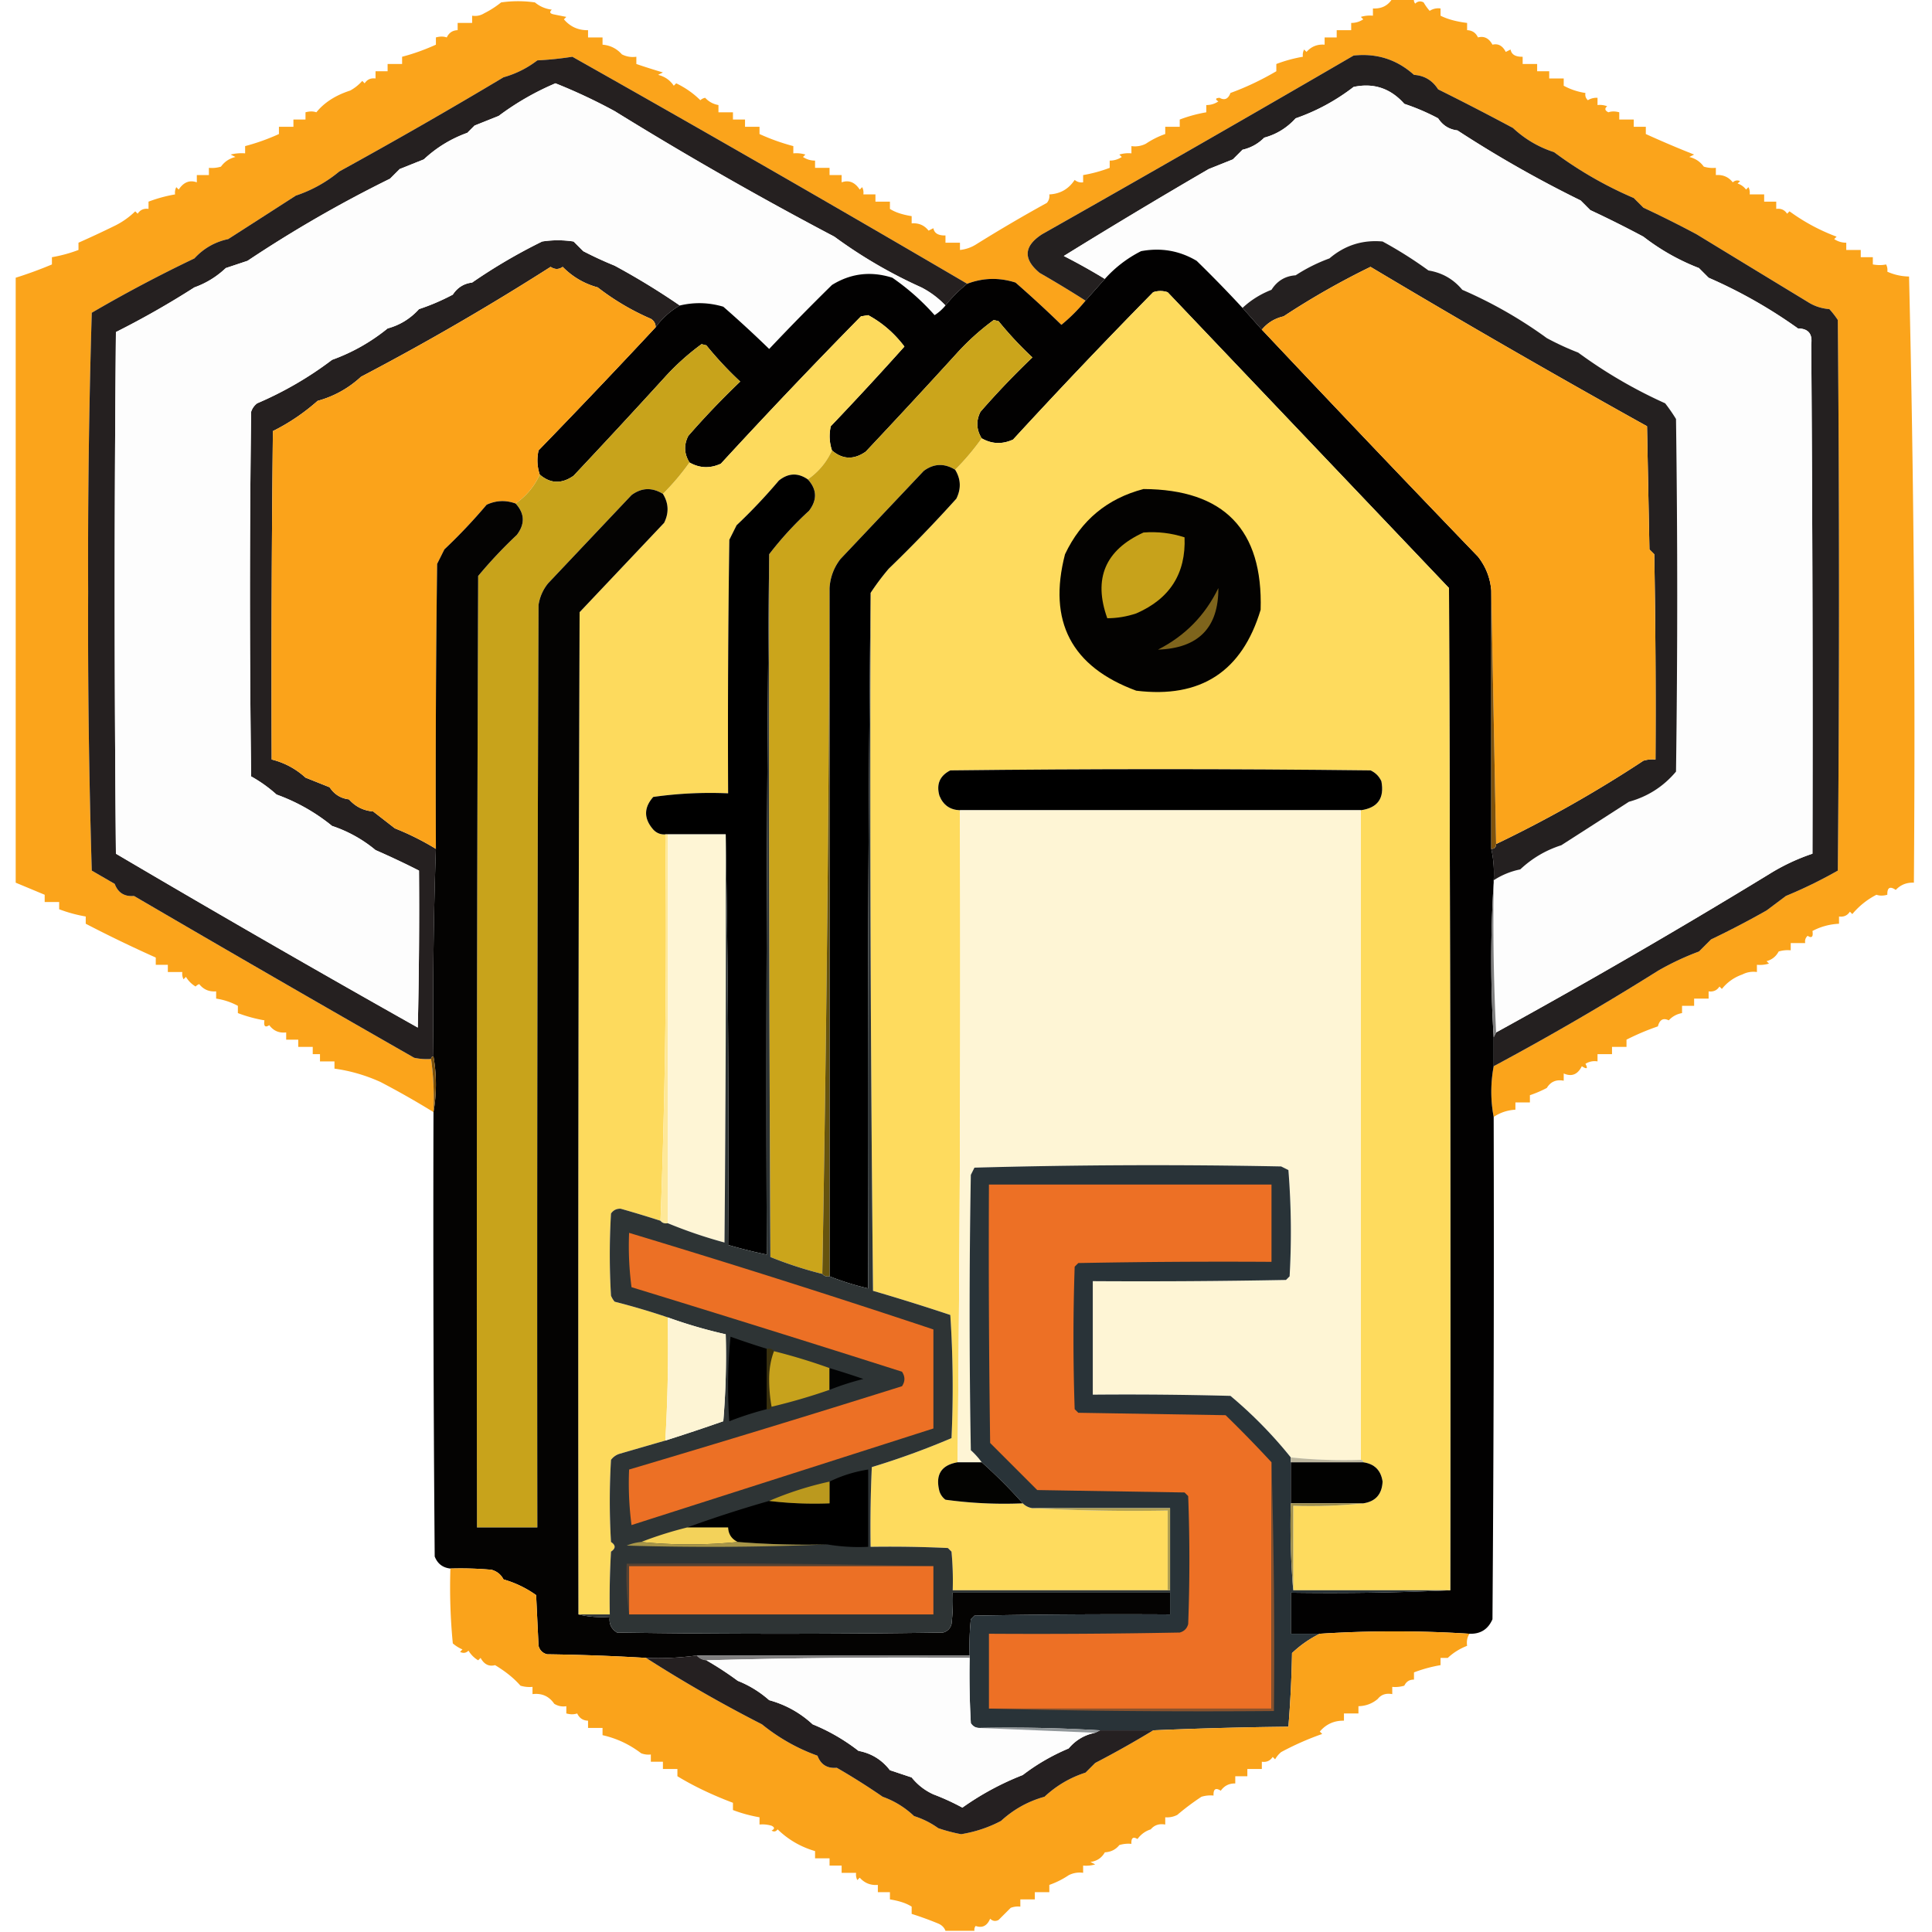 <?xml version="1.0" encoding="UTF-8"?><svg xmlns="http://www.w3.org/2000/svg" width="800" height="800" style="shape-rendering:geometricPrecision;text-rendering:geometricPrecision;image-rendering:optimizeQuality;fill-rule:evenodd;clip-rule:evenodd"><path style="opacity:1" fill="#fba41b" d="M576.5-.5h9a2.429 2.429 0 0 0 .5 2c1.049-1.017 2.216-1.184 3.5-.5a20.495 20.495 0 0 0 2.5 3.5c1.356-.88 2.856-1.214 4.5-1v3c2.822 1.432 6.489 2.432 11 3v3c2.092.061 3.592 1.061 4.5 3 2.537-.677 4.537.323 6 3 2.361-.566 4.194.434 5.5 3l2-1c.35 2.067 2.017 3.067 5 3v3h6v3h5v3h6v3a27.247 27.247 0 0 0 9 3c-.219 1.175.114 2.175 1 3a6.846 6.846 0 0 1 4-1v3a8.435 8.435 0 0 1 4 .5c-1.154.914-.987 1.747.5 2.5 1.299-.466 2.799-.466 4.5 0v3h6v3h5v3a428.986 428.986 0 0 0 20 8.5l-2 1c2.522.61 4.522 1.943 6 4 1.634.493 3.301.66 5 .5v3c2.908-.238 5.242.762 7 3 .951-.826 1.951-.992 3-.5l-1 1a6.977 6.977 0 0 1 3.5 2.5l1-1c.483.948.649 1.948.5 3h6v3h5v3c1.951-.273 3.451.393 4.5 2l1-1c6 4.386 12.5 7.886 19.5 10.5l-1 1c1.525 1.009 3.192 1.509 5 1.5v3h6v3h5v3c2.041.354 3.874.354 5.5 0 .483.948.649 1.948.5 3 2.836 1.276 5.836 1.942 9 2a7971.884 7971.884 0 0 1 2 251c-3.013-.128-5.513.872-7.5 3-2.411-1.653-3.578-.987-3.5 2-1.701.466-3.201.466-4.5 0-3.844 1.975-7.177 4.642-10 8l-1-1c-1.049 1.607-2.549 2.273-4.5 2v3c-3.937.204-7.604 1.204-11 3 .381 2.442-.286 3.109-2 2-.886.825-1.219 1.825-1 3h-6v3a12.93 12.93 0 0 0-5 .5c-1.079 2.043-2.746 3.376-5 4l1 1a12.93 12.93 0 0 1-5 .5v3a9.86 9.86 0 0 0-6 1c-3.423 1.192-6.256 3.192-8.5 6l-1-1c-1.049 1.607-2.549 2.273-4.5 2v3h-6v3h-5v3c-2.185.388-4.018 1.388-5.5 3-2.278-1.12-3.778-.287-4.5 2.5a101.955 101.955 0 0 0-13 5.5v3h-6v3h-6v3c-1.788-.285-3.455.048-5 1 1.129 2.029.629 2.363-1.5 1-1.712 3.452-4.212 4.452-7.5 3v3c-3.096-.593-5.429.407-7 3a47.25 47.25 0 0 1-7 3v3h-6v3c-3.303.19-6.303 1.19-9 3-1.31-6.901-1.31-13.901 0-21a1144.256 1144.256 0 0 0 68-39.5 112.343 112.343 0 0 1 17-8l5-5a377.475 377.475 0 0 0 23-12l8-6a190.921 190.921 0 0 0 21.5-10.5c.667-76 .667-152 0-228a36.078 36.078 0 0 0-3.5-4.5c-3.29-.253-6.29-1.253-9-3a29746.604 29746.604 0 0 1-46-28 457.332 457.332 0 0 0-22-11l-4-4a161.879 161.879 0 0 1-33-19c-6.4-2.062-12.067-5.396-17-10a1126.1 1126.1 0 0 0-31-16c-2.365-3.714-5.698-5.714-10-6-7.082-6.364-15.416-9.031-25-8a12271.425 12271.425 0 0 1-129 74c-7.588 4.924-7.921 10.257-1 16a471.083 471.083 0 0 1 19 11.5 70.852 70.852 0 0 1-10 10 469.398 469.398 0 0 0-19-17.5c-6.774-2.155-13.441-1.988-20 .5a11361.098 11361.098 0 0 0-163.5-94 138.219 138.219 0 0 1-14.5 1.5c-4.194 3.22-8.86 5.554-14 7a2157.081 2157.081 0 0 1-68 39 55.63 55.63 0 0 1-18 10 12458.29 12458.29 0 0 1-28 18c-5.503 1.171-10.17 3.837-14 8A579.672 579.672 0 0 0 38 129.5 3410.247 3410.247 0 0 0 36.5 245c-.152 38.537.348 77.037 1.5 115.5l9.5 5.5c1.374 3.683 4.04 5.349 8 5a13376.247 13376.247 0 0 0 116 67c2.31.497 4.643.663 7 .5.992 7.148 1.325 14.481 1 22a352.105 352.105 0 0 0-22-12.5c-6.204-2.789-12.537-4.622-19-5.5v-3h-6v-3h-3v-3h-6v-3h-5v-3c-2.921.354-5.254-.646-7-3-1.714 1.109-2.381.442-2-2a58.97 58.97 0 0 1-11-3v-3a27.267 27.267 0 0 0-9-3v-3c-2.908.238-5.242-.762-7-3a3.647 3.647 0 0 0-1.5 1c-1.667-1-3-2.333-4-4l-1 1a4.932 4.932 0 0 1-.5-3h-6v-3h-5v-3a544.412 544.412 0 0 1-29-14v-3a58.967 58.967 0 0 1-11-3v-3h-6v-3c-4.013-1.674-8.013-3.341-12-5 .008-83.648.008-167.148 0-250.5a169.104 169.104 0 0 0 15-5.5v-3a58.967 58.967 0 0 0 11-3v-3a417.79 417.79 0 0 0 15-7 32.686 32.686 0 0 0 8.5-6l1 1c1.049-1.607 2.549-2.273 4.5-2v-3a59.029 59.029 0 0 1 11-3 4.932 4.932 0 0 1 .5-3l1 1c2.015-3.065 4.515-4.065 7.5-3v-3h5v-3c1.7.16 3.366-.007 5-.5 1.478-2.057 3.478-3.39 6-4l-2-1a18.436 18.436 0 0 1 6-.5v-3a87.51 87.51 0 0 0 14-5v-3h6v-3h5v-3c1.701-.466 3.201-.466 4.5 0 3.279-4.047 7.946-7.047 14-9a18.264 18.264 0 0 0 5-4l1 1c1.049-1.607 2.549-2.273 4.5-2v-3h5v-3h6v-3c4.612-1.195 9.279-2.862 14-5v-3c1.701-.466 3.201-.466 4.5 0 .908-1.939 2.408-2.939 4.5-3v-3h6v-3c1.788.285 3.455-.048 5-1a38.767 38.767 0 0 0 7-4.5 49.25 49.25 0 0 1 14 0c2.025 1.677 4.359 2.677 7 3-1.134 1.016-.801 1.683 1 2l5 1-1 1c2.622 3.073 5.955 4.573 10 4.5v3h6v3c3.191.262 5.858 1.596 8 4a9.864 9.864 0 0 0 6 1v3c3.58 1.22 7.247 2.386 11 3.5l-2 1c2.767.678 4.934 2.178 6.5 4.5l1-1c3.769 1.797 7.102 4.13 10 7a3.942 3.942 0 0 1 2-1c1.482 1.612 3.315 2.612 5.5 3v3h6v3h5v3h6v3a87.51 87.51 0 0 0 14 5v3c1.699-.16 3.366.007 5 .5l-1 1c1.525 1.009 3.192 1.509 5 1.5v3h6v3h5v3c2.985-1.065 5.485-.065 7.5 3l1-1c.483.948.649 1.948.5 3h5v3h6v3c2.133 1.386 5.133 2.386 9 3v3c2.908-.238 5.242.762 7 3l2-1c.35 2.067 2.017 3.067 5 3v3h6v3c2.516-.255 4.85-1.089 7-2.5a626.207 626.207 0 0 1 29-17c.837-1.011 1.17-2.178 1-3.5 4.493-.216 7.993-2.216 10.5-6 1.011.837 2.178 1.17 3.5 1v-3a59.031 59.031 0 0 0 11-3v-3c1.808.009 3.475-.491 5-1.5l-1-1a12.935 12.935 0 0 1 5-.5v-3a9.864 9.864 0 0 0 6-1 35.213 35.213 0 0 1 8-4v-3h6v-3a59.031 59.031 0 0 1 11-3v-3c1.808.009 3.475-.491 5-1.5-1.388-.89-1.222-1.39.5-1.5 2.071 1.167 3.571.5 4.5-2 6.434-2.343 12.767-5.343 19-9v-3a59.031 59.031 0 0 1 11-3 4.934 4.934 0 0 1 .5-3l1 1c1.995-2.247 4.495-3.247 7.5-3v-3h5v-3h6v-3c1.808.009 3.475-.491 5-1.5l-1-1a12.936 12.936 0 0 1 5-.5v-3c3.552.188 6.219-1.145 8-4Z"/><path style="opacity:1" fill="#242020" d="M618.5 441.5v-12l1-2a2881.968 2881.968 0 0 0 113-65.5 84.545 84.545 0 0 1 18-8.5c.167-70.334 0-140.667-.5-211 .564-4.29-1.269-6.457-5.5-6.5a203.265 203.265 0 0 0-37-21l-4-4a91.311 91.311 0 0 1-23-13 457.332 457.332 0 0 0-22-11l-4-4a483.026 483.026 0 0 1-51-29c-3.415-.406-6.082-2.072-8-5a90.401 90.401 0 0 0-14-6c-5.722-6.435-12.722-8.768-21-7-7.36 5.663-15.36 9.996-24 13-3.619 3.977-7.952 6.644-13 8-2.537 2.546-5.537 4.212-9 5l-4 4-10 4a2551.356 2551.356 0 0 0-60 36 256.913 256.913 0 0 1 17 9.5l-8 9a471.083 471.083 0 0 0-19-11.5c-6.921-5.743-6.588-11.076 1-16a12271.425 12271.425 0 0 0 129-74c9.584-1.031 17.918 1.636 25 8 4.302.286 7.635 2.286 10 6a1126.1 1126.1 0 0 1 31 16c4.933 4.604 10.6 7.938 17 10a161.879 161.879 0 0 0 33 19l4 4a457.332 457.332 0 0 1 22 11 29746.604 29746.604 0 0 0 46 28c2.71 1.747 5.71 2.747 9 3a36.078 36.078 0 0 1 3.5 4.5c.667 76 .667 152 0 228a190.921 190.921 0 0 1-21.5 10.5l-8 6a377.475 377.475 0 0 1-23 12l-5 5a112.343 112.343 0 0 0-17 8 1144.256 1144.256 0 0 1-68 39.5Z"/><path style="opacity:1" fill="#252020" d="M400.5 117.5a57.51 57.51 0 0 0-9 9 37.099 37.099 0 0 0-10-7.5 198.572 198.572 0 0 1-36-21 1516.16 1516.16 0 0 1-91-52A228.066 228.066 0 0 0 230 34.5 112.066 112.066 0 0 0 206.5 48l-10 4-3 3c-6.771 2.445-12.771 6.111-18 11l-10 4-4 4a520.666 520.666 0 0 0-59 34l-9 3c-3.796 3.592-8.13 6.259-13 8A361.546 361.546 0 0 1 48 137.5c-.667 72-.667 144 0 216a7214.146 7214.146 0 0 0 125 72c.5-21.664.667-43.331.5-65a340.197 340.197 0 0 0-18-8.5 55.63 55.63 0 0 0-18-10 78.488 78.488 0 0 0-23-13 56.965 56.965 0 0 0-10.5-7.5 5697.651 5697.651 0 0 1 0-151 6.978 6.978 0 0 1 2.5-3.5 146.497 146.497 0 0 0 31-18c8.372-3.019 16.038-7.352 23-13 5.093-1.382 9.426-4.049 13-8a90.42 90.42 0 0 0 14-6c1.918-2.928 4.585-4.594 8-5a226.438 226.438 0 0 1 29-17 42.498 42.498 0 0 1 13 0l4 4a154.79 154.79 0 0 0 13 6 297.673 297.673 0 0 1 27 16.5c-3.982 2.317-7.315 5.317-10 9-.011-1.517-.677-2.684-2-3.5a101.617 101.617 0 0 1-22-13c-5.603-1.533-10.436-4.366-14.5-8.5-1.604 1.149-3.27 1.149-5 0a1068.258 1068.258 0 0 1-78.5 45.5c-5.201 4.797-11.201 8.13-18 10-5.669 5.02-11.836 9.187-18.5 12.5-.5 45.332-.667 90.665-.5 136 5.301 1.324 9.968 3.824 14 7.5l10 4c1.918 2.928 4.585 4.594 8 5 2.674 3.012 6.007 4.678 10 5l9 7a111.605 111.605 0 0 1 17 8.5 1871.548 1871.548 0 0 0-1 86c-.667 0-1 .333-1 1a24.935 24.935 0 0 1-7-.5 13376.247 13376.247 0 0 1-116-67c-3.96.349-6.626-1.317-8-5l-9.5-5.5A3410.247 3410.247 0 0 1 36.5 245c-.152-38.537.348-77.037 1.5-115.5A579.672 579.672 0 0 1 80.5 107c3.83-4.163 8.497-6.829 14-8 9.313-5.97 18.646-11.97 28-18a55.63 55.63 0 0 0 18-10c22.924-12.6 45.591-25.6 68-39 5.14-1.446 9.806-3.78 14-7 4.872-.246 9.705-.746 14.5-1.5a11361.098 11361.098 0 0 1 163.5 94Z"/><path style="opacity:1" fill="#fdfdfd" d="M391.5 126.5a19.359 19.359 0 0 1-4.5 4 96.595 96.595 0 0 0-17.5-15.5c-8.898-2.822-17.231-1.822-25 3a970.456 970.456 0 0 0-26 26.5 469.398 469.398 0 0 0-19-17.5c-5.965-1.77-11.965-1.937-18-.5a297.673 297.673 0 0 0-27-16.5 154.79 154.79 0 0 1-13-6l-4-4a42.498 42.498 0 0 0-13 0 226.438 226.438 0 0 0-29 17c-3.415.406-6.082 2.072-8 5a90.42 90.42 0 0 1-14 6c-3.574 3.951-7.907 6.618-13 8-6.962 5.648-14.628 9.981-23 13a146.497 146.497 0 0 1-31 18 6.978 6.978 0 0 0-2.5 3.5 5697.651 5697.651 0 0 0 0 151 56.965 56.965 0 0 1 10.5 7.5 78.488 78.488 0 0 1 23 13 55.63 55.63 0 0 1 18 10 340.197 340.197 0 0 1 18 8.5c.167 21.669 0 43.336-.5 65a7214.146 7214.146 0 0 1-125-72c-.667-72-.667-144 0-216A361.546 361.546 0 0 0 80.5 119c4.87-1.741 9.204-4.408 13-8l9-3a520.666 520.666 0 0 1 59-34l4-4 10-4c5.229-4.889 11.229-8.555 18-11l3-3 10-4A112.066 112.066 0 0 1 230 34.5 228.066 228.066 0 0 1 254.5 46a1516.16 1516.16 0 0 0 91 52 198.572 198.572 0 0 0 36 21 37.099 37.099 0 0 1 10 7.5ZM619.5 427.5a961.42 961.42 0 0 1-1-62v-1a31.715 31.715 0 0 1 11-4.5c4.952-4.639 10.619-7.973 17-10 9.313-5.969 18.646-11.969 28-18 7.819-2.16 14.319-6.327 19.5-12.5.667-48.667.667-97.333 0-146a69.2 69.2 0 0 0-4.5-6.5 198.572 198.572 0 0 1-36-21 114.302 114.302 0 0 1-13-6 182.852 182.852 0 0 0-35-20c-3.671-4.417-8.338-7.083-14-8a171.322 171.322 0 0 0-19-12c-8.302-.757-15.635 1.576-22 7a68.695 68.695 0 0 0-14 7c-4.302.286-7.635 2.286-10 6-4.536 1.762-8.536 4.262-12 7.5a519.142 519.142 0 0 0-19-19.5c-7.085-4.204-14.752-5.538-23-4a50.665 50.665 0 0 0-15 11.5 256.913 256.913 0 0 0-17-9.5 2551.356 2551.356 0 0 1 60-36l10-4 4-4c3.463-.788 6.463-2.454 9-5 5.048-1.356 9.381-4.023 13-8 8.64-3.004 16.64-7.337 24-13 8.278-1.768 15.278.565 21 7a90.401 90.401 0 0 1 14 6c1.918 2.928 4.585 4.594 8 5a483.026 483.026 0 0 0 51 29l4 4a457.332 457.332 0 0 1 22 11 91.311 91.311 0 0 0 23 13l4 4a203.265 203.265 0 0 1 37 21c4.231.043 6.064 2.21 5.5 6.5.5 70.333.667 140.666.5 211a84.545 84.545 0 0 0-18 8.5 2881.968 2881.968 0 0 1-113 65.5Z"/><path style="opacity:1" fill="#242020" d="M618.5 364.5a46.809 46.809 0 0 0-1-13c1.333 0 2-.667 2-2a515.876 515.876 0 0 0 61-34.5 12.93 12.93 0 0 1 5-.5c.167-28.335 0-56.669-.5-85l-2-2-1-51a4305.66 4305.66 0 0 1-114.5-66 322.269 322.269 0 0 0-36 20.5c-3.653.83-6.653 2.663-9 5.5a5999.972 5999.972 0 0 0-8-9c3.464-3.238 7.464-5.738 12-7.5 2.365-3.714 5.698-5.714 10-6a68.695 68.695 0 0 1 14-7c6.365-5.424 13.698-7.757 22-7a171.322 171.322 0 0 1 19 12c5.662.917 10.329 3.583 14 8a182.852 182.852 0 0 1 35 20 114.302 114.302 0 0 0 13 6 198.572 198.572 0 0 0 36 21 69.2 69.2 0 0 1 4.5 6.5c.667 48.667.667 97.333 0 146-5.181 6.173-11.681 10.34-19.5 12.5a12318.477 12318.477 0 0 1-28 18c-6.381 2.027-12.048 5.361-17 10a31.715 31.715 0 0 0-11 4.5Z"/><path style="opacity:.994" fill="#020100" d="M514.5 127.5c2.695 3.026 5.362 6.026 8 9a11712.623 11712.623 0 0 0 89.5 94c3.241 4.143 5.074 8.81 5.5 14v107a46.809 46.809 0 0 1 1 13v1a512.628 512.628 0 0 0 0 64v12c-1.31 7.099-1.31 14.099 0 21 .167 69.334 0 138.667-.5 208-1.811 4.155-4.977 6.155-9.5 6a487.687 487.687 0 0 0-62 0h-12v-17c22.173.331 44.173-.003 66-1 .167-138.334 0-276.667-.5-415L483.5 121c-2-.667-4-.667-6 0a2494.965 2494.965 0 0 0-58 61c-4.475 2.061-8.808 1.895-13-.5-2.222-3.596-2.389-7.263-.5-11a341.539 341.539 0 0 1 21.5-22.5 148.31 148.31 0 0 1-14-15l-2-.5a101.815 101.815 0 0 0-15.5 14 3392.746 3392.746 0 0 1-37.5 40.5c-4.937 3.463-9.604 3.297-14-.5-1.08-3.243-1.247-6.576-.5-10a1420.475 1420.475 0 0 0 30.5-33c-4.151-5.496-9.151-9.83-15-13l-3 .5a2494.965 2494.965 0 0 0-58 61c-4.475 2.061-8.808 1.895-13-.5-2.222-3.596-2.389-7.263-.5-11a341.539 341.539 0 0 1 21.5-22.5 148.31 148.31 0 0 1-14-15l-2-.5a101.815 101.815 0 0 0-15.5 14 3392.746 3392.746 0 0 1-37.5 40.5c-4.937 3.463-9.604 3.297-14-.5-1.08-3.243-1.247-6.576-.5-10a3442.901 3442.901 0 0 0 48.5-51c2.685-3.683 6.018-6.683 10-9 6.035-1.437 12.035-1.27 18 .5a469.398 469.398 0 0 1 19 17.5 970.456 970.456 0 0 1 26-26.5c7.769-4.822 16.102-5.822 25-3a96.595 96.595 0 0 1 17.5 15.5 19.359 19.359 0 0 0 4.5-4 57.51 57.51 0 0 1 9-9c6.559-2.488 13.226-2.655 20-.5a469.398 469.398 0 0 1 19 17.5 70.852 70.852 0 0 0 10-10l8-9a50.665 50.665 0 0 1 15-11.5c8.248-1.538 15.915-.204 23 4a519.142 519.142 0 0 1 19 19.5Z"/><path style="opacity:1" fill="#fba31a" d="M271.5 135.5a3442.901 3442.901 0 0 1-48.5 51c-.747 3.424-.58 6.757.5 10-2.172 4.85-5.506 8.85-10 12-4.074-1.49-8.074-1.324-12 .5a228.489 228.489 0 0 1-17.5 18.5l-3 6a6958.7 6958.7 0 0 0-.5 118 111.605 111.605 0 0 0-17-8.5l-9-7c-3.993-.322-7.326-1.988-10-5-3.415-.406-6.082-2.072-8-5l-10-4c-4.032-3.676-8.699-6.176-14-7.5-.167-45.335 0-90.668.5-136 6.664-3.313 12.831-7.48 18.5-12.5 6.799-1.87 12.799-5.203 18-10a1068.258 1068.258 0 0 0 78.5-45.5c1.73 1.149 3.396 1.149 5 0 4.064 4.134 8.897 6.967 14.5 8.5a101.617 101.617 0 0 0 22 13c1.323.816 1.989 1.983 2 3.5Z"/><path style="opacity:1" fill="#fba41b" d="m619.5 349.5-2-105c-.426-5.19-2.259-9.857-5.5-14a11712.623 11712.623 0 0 1-89.5-94c2.347-2.837 5.347-4.67 9-5.5a322.269 322.269 0 0 1 36-20.5 4305.66 4305.66 0 0 0 114.5 66l1 51 2 2c.5 28.331.667 56.665.5 85a12.93 12.93 0 0 0-5 .5 515.876 515.876 0 0 1-61 34.5Z"/><path style="opacity:1" fill="#fedb5e" d="M600.5 658.5h-65v-35c9.848.327 19.514-.006 29-1 5.076-.748 7.743-3.748 8-9-.677-4.677-3.344-7.344-8-8 0-.667-.333-1-1-1v-269c6.996-.978 9.829-4.978 8.5-12-.948-2.07-2.448-3.57-4.5-4.5-58-.667-116-.667-174 0-4.361 2.226-5.861 5.726-4.5 10.5 1.564 3.86 4.398 5.86 8.5 6 .331 90.071-.003 180.071-1 270-6.767 1.182-9.267 5.182-7.5 12a6.978 6.978 0 0 0 2.5 3.5 179.122 179.122 0 0 0 32 1.5c1.105 1.1 2.438 1.767 4 2a784.68 784.68 0 0 0 56 1v33h-89a128.507 128.507 0 0 0-.5-16l-1.5-1.5a511.925 511.925 0 0 0-32-.5c-.167-11.005 0-22.005.5-33a324.273 324.273 0 0 0 33-12 453.017 453.017 0 0 0-.5-51 892.203 892.203 0 0 0-32-10c-1-96.331-1.333-192.664-1-289a102.015 102.015 0 0 1 7.5-10 573.597 573.597 0 0 0 28-29c2.046-4.144 1.88-8.144-.5-12a101.669 101.669 0 0 0 11-13c4.192 2.395 8.525 2.561 13 .5a2494.965 2494.965 0 0 1 58-61c2-.667 4-.667 6 0L600 243.5c.5 138.333.667 276.666.5 415Z"/><path style="opacity:1" fill="#fdda5d" d="M344.5 186.5c-2.209 4.881-5.543 8.881-10 12-4.098-2.82-8.098-2.653-12 .5a228.489 228.489 0 0 1-17.5 18.5l-3 6a5509.9 5509.9 0 0 0-.5 105 168.474 168.474 0 0 0-31 1.5c-3.955 4.463-3.955 8.963 0 13.5 1.35 1.45 3.016 2.117 5 2 .662 53.677-.004 107.01-2 160a475.95 475.95 0 0 0-16.5-5c-1.711-.061-3.044.606-4 2a289.106 289.106 0 0 0 0 34c.374.916.874 1.75 1.5 2.5a298.046 298.046 0 0 1 22 6.5 664.474 664.474 0 0 1-1 51c-6.326 1.828-12.659 3.661-19 5.5a6.978 6.978 0 0 0-3.5 2.5 289.106 289.106 0 0 0 0 34c2 1.333 2 2.667 0 4-.5 8.66-.666 17.327-.5 26h-13c-.167-138.334 0-276.667.5-415l35-37c2.046-4.144 1.88-8.144-.5-12a101.669 101.669 0 0 0 11-13c4.192 2.395 8.525 2.561 13 .5a2494.965 2494.965 0 0 1 58-61l3-.5c5.849 3.17 10.849 7.504 15 13a1420.475 1420.475 0 0 1-30.5 33c-.747 3.424-.58 6.757.5 10Z"/><path style="opacity:1" fill="#cba51b" d="M406.5 181.5a101.669 101.669 0 0 1-11 13c-4.496-2.758-8.83-2.591-13 .5L348 231.5c-2.717 3.53-4.217 7.53-4.5 12a20133.193 20133.193 0 0 1-3 284 161.933 161.933 0 0 1-21.5-7c-.5-96.999-.667-193.999-.5-291a139.363 139.363 0 0 1 16.5-18c3.452-4.537 3.285-8.871-.5-13 4.457-3.119 7.791-7.119 10-12 4.396 3.797 9.063 3.963 14 .5a3392.746 3392.746 0 0 0 37.5-40.5 101.815 101.815 0 0 1 15.5-14l2 .5a148.31 148.31 0 0 0 14 15 341.539 341.539 0 0 0-21.5 22.5c-1.889 3.737-1.722 7.404.5 11Z"/><path style="opacity:1" fill="#c8a31b" d="M285.5 191.5a101.669 101.669 0 0 1-11 13c-4.496-2.758-8.83-2.591-13 .5L227 241.5c-2.146 2.626-3.479 5.626-4 9-.5 127.333-.667 254.666-.5 382h-25c-.167-131.334 0-262.667.5-394a192.01 192.01 0 0 1 16-17c3.452-4.537 3.285-8.871-.5-13 4.494-3.15 7.828-7.15 10-12 4.396 3.797 9.063 3.963 14 .5a3392.746 3392.746 0 0 0 37.5-40.5 101.815 101.815 0 0 1 15.5-14l2 .5a148.31 148.31 0 0 0 14 15 341.539 341.539 0 0 0-21.5 22.5c-1.889 3.737-1.722 7.404.5 11Z"/><path style="opacity:1" d="M395.5 194.5c2.38 3.856 2.546 7.856.5 12a573.597 573.597 0 0 1-28 29 102.015 102.015 0 0 0-7.5 10 20739.202 20739.202 0 0 0-1 288 111.342 111.342 0 0 1-16-5v-285c.283-4.47 1.783-8.47 4.5-12l34.5-36.5c4.17-3.091 8.504-3.258 13-.5ZM334.5 198.5c3.785 4.129 3.952 8.463.5 13a139.363 139.363 0 0 0-16.5 18 21028.365 21028.365 0 0 0-1 290 214.185 214.185 0 0 1-16-4 7227.48 7227.48 0 0 0-1-170h-25c-1.984.117-3.65-.55-5-2-3.955-4.537-3.955-9.037 0-13.5a168.474 168.474 0 0 1 31-1.5 5509.9 5509.9 0 0 1 .5-105l3-6a228.489 228.489 0 0 0 17.5-18.5c3.902-3.153 7.902-3.32 12-.5Z"/><path style="opacity:.995" fill="#040301" d="M274.5 204.5c2.38 3.856 2.546 7.856.5 12l-35 37c-.5 138.333-.667 276.666-.5 415 4.134.985 8.468 1.318 13 1-.419 2.825.581 4.991 3 6.5 45 .667 90 .667 135 0 1.833-.5 3-1.667 3.5-3.5.499-4.321.666-8.654.5-13h90v9c-27.002-.167-54.002 0-81 .5l-1.5 1.5a112.97 112.97 0 0 0-.5 15h-113a116.8 116.8 0 0 1-21 1 880.902 880.902 0 0 0-41-1.5c-1.833-.5-3-1.667-3.5-3.5l-1-21a44.11 44.11 0 0 0-13.5-6.5c-1.083-2.056-2.75-3.389-5-4a145.053 145.053 0 0 0-17-.5c-3.175-.34-5.341-2.007-6.5-5-.5-61.332-.667-122.666-.5-184a66.641 66.641 0 0 0 0-23c-.325-28.74.009-57.407 1-86a6958.7 6958.7 0 0 1 .5-118l3-6a228.489 228.489 0 0 0 17.5-18.5c3.926-1.824 7.926-1.99 12-.5 3.785 4.129 3.952 8.463.5 13a192.01 192.01 0 0 0-16 17c-.5 131.333-.667 262.666-.5 394h25c-.167-127.334 0-254.667.5-382 .521-3.374 1.854-6.374 4-9l34.5-36.5c4.17-3.091 8.504-3.258 13-.5Z"/><path style="opacity:1" fill="#030201" d="M473.5 202.5c33.341.173 49.508 16.839 48.5 50-7.688 25.601-24.854 36.768-51.5 33.5-26.86-9.9-36.693-28.734-29.5-56.5 6.659-14.073 17.493-23.073 32.5-27Z"/><path style="opacity:1" fill="#c7a21b" d="M473.5 220.5c5.828-.45 11.495.216 17 2 .599 14.938-6.068 25.438-20 31.5-3.946 1.324-7.946 1.991-12 2-5.883-16.403-.883-28.236 15-35.5Z"/><path style="opacity:1" fill="#66530e" d="M343.5 243.5v285c-1.291.237-2.291-.096-3-1a20133.193 20133.193 0 0 0 3-284Z"/><path style="opacity:1" fill="#7e520d" d="m617.5 244.5 2 105c0 1.333-.667 2-2 2v-107Z"/><path style="opacity:1" fill="#7e641c" d="M504.5 243.5c.091 16.412-8.242 24.912-25 25.5 11.216-5.716 19.549-14.216 25-25.5Z"/><path style="opacity:1" d="M563.5 335.5h-166c-4.102-.14-6.936-2.14-8.5-6-1.361-4.774.139-8.274 4.5-10.5 58-.667 116-.667 174 0 2.052.93 3.552 2.43 4.5 4.5 1.329 7.022-1.504 11.022-8.5 12Z"/><path style="opacity:1" fill="#fef5d5" d="M397.5 335.5h166v269c-9.75.306-19.416-.027-29-1a180.58 180.58 0 0 0-25-25.5c-18.997-.5-37.997-.667-57-.5v-47c26.669.167 53.335 0 80-.5l1.5-1.5a323.223 323.223 0 0 0-.5-44l-3-1.5a2688.562 2688.562 0 0 0-127 .5l-1.5 3c-.667 38-.667 76 0 114a31.447 31.447 0 0 1 4.5 5h-10c.997-89.929 1.331-179.929 1-270Z"/><path style="opacity:1" fill="#fee899" d="M275.5 345.5h1v161c-1.291.237-2.291-.096-3-1a3201.315 3201.315 0 0 0 2-160Z"/><path style="opacity:1" fill="#fef5d5" d="M276.5 345.5h24c.167 56.334 0 112.668-.5 169a194.677 194.677 0 0 1-23.5-8v-161Z"/><path style="opacity:1" fill="#7f7f7f" d="M618.5 365.5a961.42 961.42 0 0 0 1 62l-1 2a512.628 512.628 0 0 1 0-64Z"/><path style="opacity:1" fill="#7a500d" d="M178.5 438.5c0-.667.333-1 1-1a66.641 66.641 0 0 1 0 23c.325-7.519-.008-14.852-1-22Z"/><path style="opacity:1" fill="#293338" d="M534.5 603.5v19c-.328 12.178.005 24.178 1 36h65a1089.684 1089.684 0 0 1-66 1v17h12c-4.163 2.027-7.997 4.693-11.5 8a479.215 479.215 0 0 1-1.5 30.5c-18.71.192-37.377.692-56 1.5h-22a625.298 625.298 0 0 0-50-1c-1.517-.011-2.684-.677-3.5-2-.5-8.994-.666-17.994-.5-27v-1a112.97 112.97 0 0 1 .5-15l1.5-1.5c26.998-.5 53.998-.667 81-.5v-44h-57c-1.562-.233-2.895-.9-4-2-5.333-6-11-11.667-17-17a31.447 31.447 0 0 0-4.5-5c-.667-38-.667-76 0-114l1.5-3a2688.562 2688.562 0 0 1 127-.5l3 1.5a323.223 323.223 0 0 1 .5 44l-1.5 1.5c-26.665.5-53.331.667-80 .5v47c19.003-.167 38.003 0 57 .5a180.58 180.58 0 0 1 25 25.5Z"/><path style="opacity:1" fill="#ed7025" d="M526.5 605.5v102h-117v-31c26.335.167 52.669 0 79-.5 1.833-.5 3-1.667 3.5-3.5a702.15 702.15 0 0 0 0-53l-1.5-1.5-61-1-19.5-19.5c-.5-35.665-.667-71.332-.5-107h117v32c-26.669-.167-53.335 0-80 .5l-1.5 1.5a870.065 870.065 0 0 0 0 59l1.5 1.5 61 1a522.556 522.556 0 0 1 19 19.5Z"/><path style="opacity:1" fill="#2e3435" d="M318.5 229.5c-.167 97.001 0 194.001.5 291a161.933 161.933 0 0 0 21.5 7c.709.904 1.709 1.237 3 1a111.342 111.342 0 0 0 16 5c-.333-96.168.001-192.168 1-288-.333 96.336 0 192.669 1 289a892.203 892.203 0 0 1 32 10 453.017 453.017 0 0 1 .5 51 324.273 324.273 0 0 1-33 12 544.417 544.417 0 0 0-.5 33c10.672-.167 21.339 0 32 .5l1.5 1.5c.499 5.323.666 10.656.5 16h90v1h-90a84.902 84.902 0 0 1-.5 13c-.5 1.833-1.667 3-3.5 3.5-45 .667-90 .667-135 0-2.419-1.509-3.419-3.675-3-6.5-4.532.318-8.866-.015-13-1h13c-.166-8.673 0-17.34.5-26 2-1.333 2-2.667 0-4a289.106 289.106 0 0 1 0-34 6.978 6.978 0 0 1 3.5-2.5c6.341-1.839 12.674-3.672 19-5.5a832.91 832.91 0 0 0 24-8 324.95 324.95 0 0 0 1-36 199.2 199.2 0 0 1-24-7 298.046 298.046 0 0 0-22-6.5 9.454 9.454 0 0 1-1.5-2.5 289.106 289.106 0 0 1 0-34c.956-1.394 2.289-2.061 4-2a475.95 475.95 0 0 1 16.5 5c.709.904 1.709 1.237 3 1a194.677 194.677 0 0 0 23.5 8c.5-56.332.667-112.666.5-169a7227.48 7227.48 0 0 1 1 170 214.185 214.185 0 0 0 16 4c-.333-96.835.001-193.501 1-290Z"/><path style="opacity:1" fill="#ec7025" d="M260.5 510.5a4603.784 4603.784 0 0 1 126 40v41l-125 40a133.155 133.155 0 0 1-1-23 7327.495 7327.495 0 0 0 113-34.5c1.333-2 1.333-4 0-6a10903.825 10903.825 0 0 0-112-35 130.161 130.161 0 0 1-1-22.5Z"/><path style="opacity:1" fill="#fdf4d4" d="M276.5 545.5a199.2 199.2 0 0 0 24 7 324.95 324.95 0 0 1-1 36 832.91 832.91 0 0 1-24 8 664.474 664.474 0 0 0 1-51Z"/><path style="opacity:1" d="M317.5 558.5v25a135.283 135.283 0 0 0-15.5 5 204.664 204.664 0 0 1 .5-35 348.153 348.153 0 0 0 15 5Z"/><path style="opacity:1" fill="#39300c" d="M317.5 558.5c1.291-.237 2.291.096 3 1-1.323 3.438-1.99 7.271-2 11.5.001 4.015.335 7.849 1 11.5-.342.838-1.008 1.172-2 1v-25Z"/><path style="opacity:1" fill="#c7a21c" d="M320.5 559.5a241.828 241.828 0 0 1 23 7v9a247.35 247.35 0 0 1-24 7c-.665-3.651-.999-7.485-1-11.5.01-4.229.677-8.062 2-11.5Z"/><path style="opacity:1" fill="#020304" d="M343.5 566.5a346.387 346.387 0 0 1 14 4.5 114.313 114.313 0 0 0-14 4.5v-9Z"/><path style="opacity:1" fill="#bcb69e" d="M534.5 603.5c9.584.973 19.25 1.306 29 1 .667 0 1 .333 1 1h-30v-2Z"/><path style="opacity:1" fill="#030301" d="M396.5 605.5h10c6 5.333 11.667 11 17 17a179.122 179.122 0 0 1-32-1.5 6.978 6.978 0 0 1-2.5-3.5c-1.767-6.818.733-10.818 7.5-12Z"/><path style="opacity:1" fill="#8a522d" d="M526.5 605.5a2652.905 2652.905 0 0 1 1 103c-39.504.332-78.837-.001-118-1h117v-102Z"/><path style="opacity:1" fill="#020201" d="M534.5 605.5h30c4.656.656 7.323 3.323 8 8-.257 5.252-2.924 8.252-8 9h-30v-17Z"/><path style="opacity:1" d="M342.5 639.5a352.647 352.647 0 0 1-37-1c-2.544-1.208-3.878-3.208-4-6h-17a506.989 506.989 0 0 1 34-11c8.15.993 16.483 1.326 25 1v-9c5-2.443 10.334-4.11 16-5v32a77.772 77.772 0 0 1-17-1Z"/><path style="opacity:1" fill="#bb991e" d="M343.5 613.5v9c-8.517.326-16.85-.007-25-1a136.732 136.732 0 0 1 25-8Z"/><path style="opacity:1" fill="#9e8e4a" d="M534.5 622.5h30c-9.486.994-19.152 1.327-29 1v35c-.995-11.822-1.328-23.822-1-36Z"/><path style="opacity:1" fill="#b2a050" d="M427.5 624.5h57v34h-1v-33a784.68 784.68 0 0 1-56-1Z"/><path style="opacity:1" fill="#f3d25a" d="M284.5 632.5h17c.122 2.792 1.456 4.792 4 6a200.55 200.55 0 0 1-40 0 157.349 157.349 0 0 1 19-6Z"/><path style="opacity:1" fill="#a79548" d="M265.5 638.5a200.55 200.55 0 0 0 40 0 352.647 352.647 0 0 0 37 1 1150.87 1150.87 0 0 1-83 .5 20.093 20.093 0 0 1 6-1.5Z"/><path style="opacity:1" fill="#574232" d="M386.5 648.5h-126v20c-.991-6.813-1.325-13.813-1-21a4031.82 4031.82 0 0 1 127 1Z"/><path style="opacity:1" fill="#ec7025" d="M386.5 648.5v20h-126v-20h126Z"/><path style="opacity:1" fill="#faa31b" d="M186.5 649.5c5.676-.166 11.343.001 17 .5 2.25.611 3.917 1.944 5 4a44.11 44.11 0 0 1 13.5 6.5l1 21c.5 1.833 1.667 3 3.5 3.5 13.741.184 27.408.684 41 1.5a565.649 565.649 0 0 0 48 27.5c6.973 5.651 14.64 9.984 23 13 1.374 3.683 4.041 5.349 8 5a279.412 279.412 0 0 1 19 12c4.871 1.741 9.204 4.408 13 8a35.157 35.157 0 0 1 10 5 66.364 66.364 0 0 0 9.5 2.5c5.889-.966 11.389-2.799 16.5-5.5 5.239-4.798 11.239-8.131 18-10 4.933-4.604 10.6-7.938 17-10l4-4a406.034 406.034 0 0 0 24-13.5c18.623-.808 37.29-1.308 56-1.5a479.215 479.215 0 0 0 1.5-30.5c3.503-3.307 7.337-5.973 11.5-8a487.687 487.687 0 0 1 62 0c-.951 1.419-1.284 3.085-1 5-3.064 1.19-5.731 2.857-8 5h-3v3a58.97 58.97 0 0 0-11 3v3c-1.859-.039-3.192.794-4 2.5a12.93 12.93 0 0 1-5 .5v3c-2.582-.475-4.582.192-6 2-2.281 1.928-4.947 2.928-8 3v3h-6v3c-4.045-.073-7.378 1.427-10 4.5l1 1a118.288 118.288 0 0 0-17 7.5 10.756 10.756 0 0 0-2.5 3l-1-1c-1.049 1.607-2.549 2.273-4.5 2v3h-6v3h-5v3c-2.524-.071-4.524.929-6 3-2.12-1.372-3.12-.705-3 2a12.93 12.93 0 0 0-5 .5 101.657 101.657 0 0 0-10 7.5 9.108 9.108 0 0 1-5 1v3c-2.51-.446-4.51.22-6 2-2.216.703-4.049 2.036-5.5 4-1.813-1.109-2.646-.442-2.5 2a12.93 12.93 0 0 0-5 .5c-1.497 1.871-3.497 2.871-6 3-1.307 2.324-3.307 3.657-6 4l2 1a12.93 12.93 0 0 1-5 .5v3a9.86 9.86 0 0 0-6 1 35.217 35.217 0 0 1-8 4v3h-6v3h-6v3a8.43 8.43 0 0 0-4 .5l-5 5c-1.284.684-2.451.517-3.5-.5-1.263 2.968-3.263 3.968-6 3a2.428 2.428 0 0 0-.5 2h-12c-.507-1.359-1.507-2.359-3-3a137.913 137.913 0 0 0-11-4v-3c-2.133-1.386-5.133-2.386-9-3v-3h-5v-3c-3.005.247-5.505-.753-7.5-3l-1 1a4.934 4.934 0 0 1-.5-3h-6v-3h-5v-3h-6v-3c-5.922-1.727-11.089-4.727-15.5-9-.718.951-1.551 1.117-2.5.5 1.333-.667 1.333-1.333 0-2a12.93 12.93 0 0 0-5-.5v-3a58.97 58.97 0 0 1-11-3v-3c-8.654-3.265-16.321-6.932-23-11v-3h-6v-3h-5v-3a8.43 8.43 0 0 1-4-.5c-4.85-3.699-10.184-6.199-16-7.5v-3h-6v-3c-2.092-.061-3.592-1.061-4.5-3-1.299.466-2.799.466-4.5 0v-3c-1.788.285-3.455-.048-5-1-2.158-3.144-5.158-4.477-9-4v-3a12.93 12.93 0 0 1-5-.5c-2.625-3.031-6.125-5.864-10.5-8.5-2.537.677-4.537-.323-6-3l-1 1c-1.667-1-3-2.333-4-4-1.049 1.017-2.216 1.184-3.5.5l1-1a15.645 15.645 0 0 1-4-2.5 241.046 241.046 0 0 1-1-31Z"/><path style="opacity:1" fill="#7f7e7e" d="M288.5 685.5h113v1c-36.504-.332-72.837.002-109 1-1.653-.16-2.986-.826-4-2Z"/><path style="opacity:1" fill="#252021" d="M288.5 685.5c1.014 1.174 2.347 1.84 4 2a134.315 134.315 0 0 1 13 8.5c4.758 1.884 9.092 4.551 13 8 6.799 1.87 12.799 5.203 18 10 6.783 2.76 13.117 6.427 19 11 5.325 1.003 9.658 3.67 13 8l9 3c2.457 3.058 5.457 5.392 9 7a97.288 97.288 0 0 1 12 5.5 115.786 115.786 0 0 1 25-13.5c5.809-4.454 12.142-8.121 19-11 2.932-3.474 6.599-5.641 11-6.5l2-1h22a406.034 406.034 0 0 1-24 13.5l-4 4c-6.4 2.062-12.067 5.396-17 10-6.761 1.869-12.761 5.202-18 10-5.111 2.701-10.611 4.534-16.5 5.5a66.364 66.364 0 0 1-9.5-2.5 35.157 35.157 0 0 0-10-5c-3.796-3.592-8.129-6.259-13-8a279.412 279.412 0 0 0-19-12c-3.959.349-6.626-1.317-8-5-8.36-3.016-16.027-7.349-23-13a565.649 565.649 0 0 1-48-27.5 116.8 116.8 0 0 0 21-1Z"/><path style="opacity:1" fill="#fdfdfd" d="M401.5 686.5c-.166 9.006 0 18.006.5 27 .816 1.323 1.983 1.989 3.5 2l48 2c-4.401.859-8.068 3.026-11 6.5-6.858 2.879-13.191 6.546-19 11a115.786 115.786 0 0 0-25 13.5 97.288 97.288 0 0 0-12-5.5c-3.543-1.608-6.543-3.942-9-7l-9-3c-3.342-4.33-7.675-6.997-13-8-5.883-4.573-12.217-8.24-19-11-5.201-4.797-11.201-8.13-18-10-3.908-3.449-8.242-6.116-13-8a134.315 134.315 0 0 0-13-8.5 2971.316 2971.316 0 0 1 109-1Z"/><path style="opacity:1" fill="#fca51a" d="M599.5 686.5c1.333.667 1.333.667 0 0ZM570.5 703.5c1.333.667 1.333.667 0 0Z"/><path style="opacity:1" fill="#909699" d="M405.5 715.5c16.842-.33 33.508.003 50 1l-2 1-48-2Z"/><path style="opacity:1" fill="#fca51a" d="M476.5 757.5c1.333.667 1.333.667 0 0Z"/></svg>